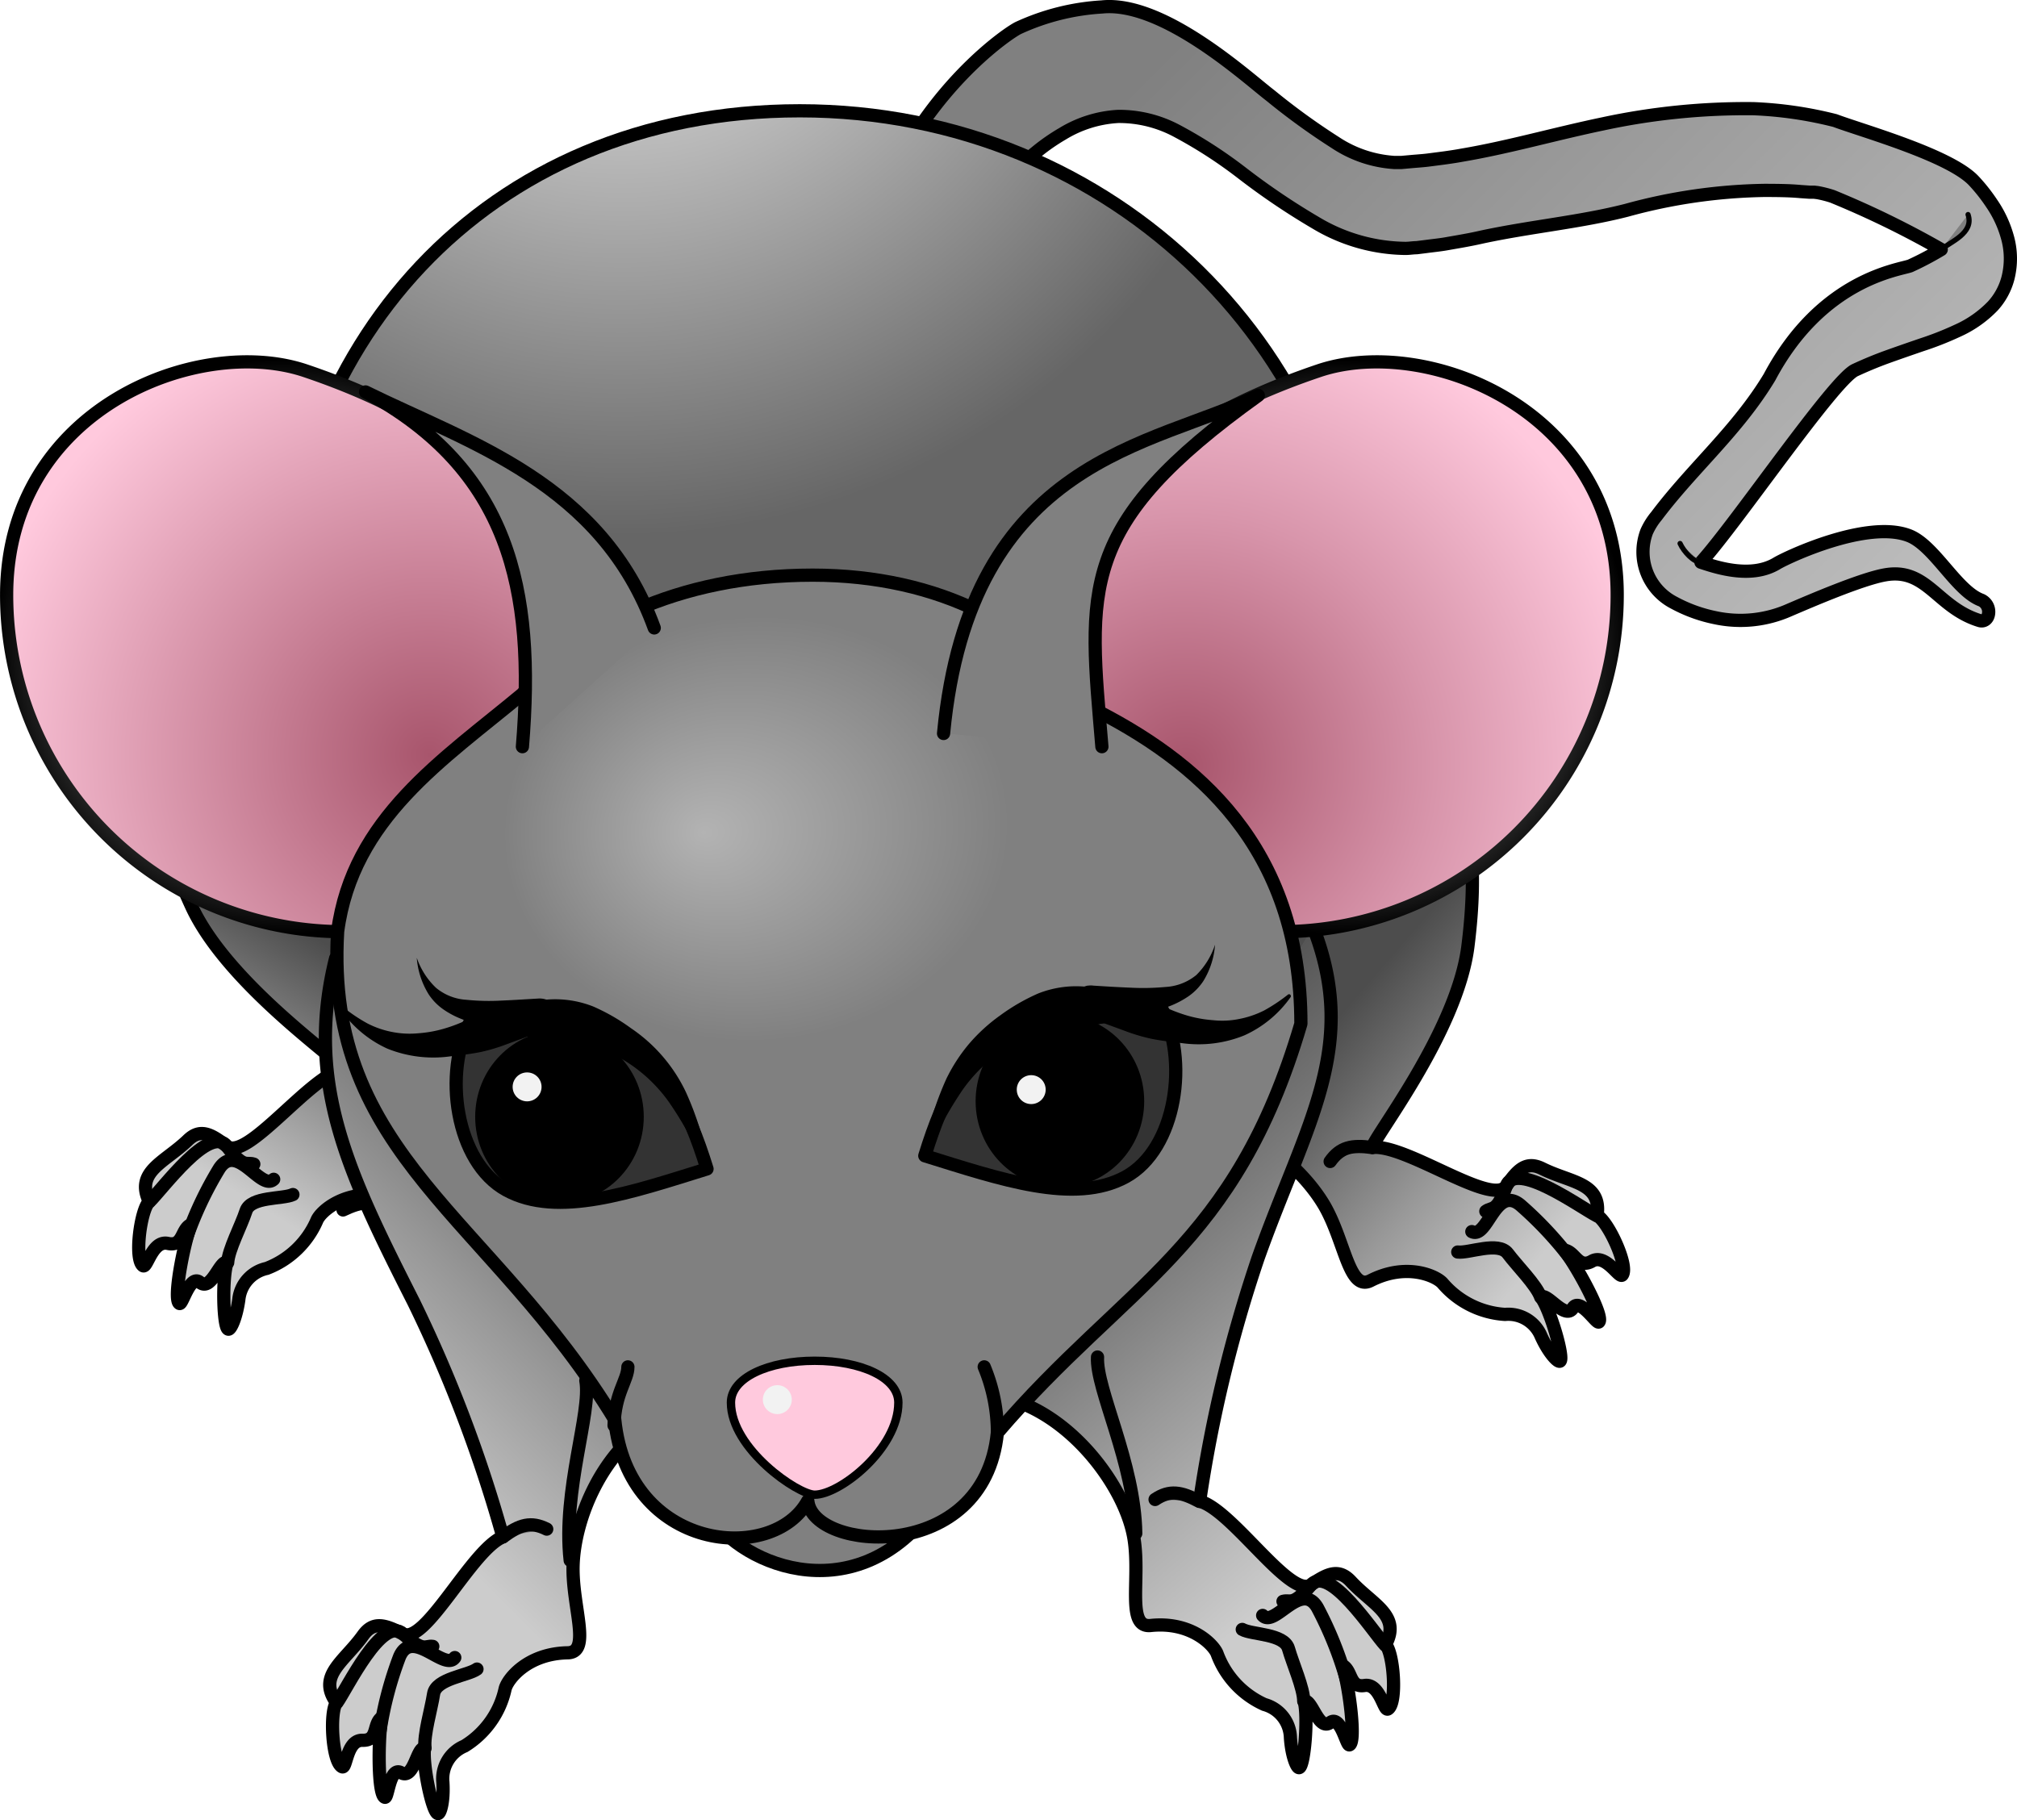 <svg xmlns="http://www.w3.org/2000/svg" xmlns:xlink="http://www.w3.org/1999/xlink" viewBox="0 0 257.95 232.8"><defs><style>.cls-1,.cls-12,.cls-13,.cls-14,.cls-2,.cls-3,.cls-4,.cls-5,.cls-6,.cls-7,.cls-8,.cls-9{stroke:#000;stroke-linecap:round;stroke-linejoin:round;}.cls-1,.cls-10,.cls-11,.cls-12,.cls-14,.cls-3,.cls-4,.cls-5,.cls-6,.cls-7,.cls-8,.cls-9{stroke-width:1.69px;}.cls-1{fill:url(#linear-gradient);}.cls-2,.cls-5{fill:gray;}.cls-2{stroke-width:0.66px;}.cls-3{fill:url(#linear-gradient-2);}.cls-4{fill:none;}.cls-6{fill:url(#linear-gradient-3);}.cls-7{fill:url(#radial-gradient);}.cls-8{fill:url(#linear-gradient-4);}.cls-9{fill:url(#linear-gradient-5);}.cls-10,.cls-11{stroke-miterlimit:10;}.cls-10{fill:url(#radial-gradient-2);stroke:url(#radial-gradient-3);}.cls-11{fill:url(#radial-gradient-4);stroke:url(#radial-gradient-5);}.cls-12{fill:url(#radial-gradient-6);}.cls-13{fill:#ffc9dd;stroke-width:1.07px;}.cls-14{fill:#333;}.cls-15{fill:#f2f2f2;}</style><linearGradient id="linear-gradient" x1="142.49" y1="-572.66" x2="247.82" y2="-677.99" gradientTransform="matrix(1, 0, 0, -1, 0, -559.32)" gradientUnits="userSpaceOnUse"><stop offset="0" stop-color="gray"/><stop offset="0.31" stop-color="#999"/><stop offset="1" stop-color="#ccc"/></linearGradient><linearGradient id="linear-gradient-2" x1="36.28" y1="-676.71" x2="18.93" y2="-704.84" gradientTransform="matrix(1, 0, 0, -1, 0, -559.32)" gradientUnits="userSpaceOnUse"><stop offset="0" stop-color="#4d4d4d"/><stop offset="0.57" stop-color="#989898"/><stop offset="1" stop-color="#ccc"/></linearGradient><linearGradient id="linear-gradient-3" x1="175.62" y1="-684.19" x2="205.62" y2="-710.19" xlink:href="#linear-gradient-2"/><radialGradient id="radial-gradient" cx="79.57" cy="-18.65" r="164.47" gradientUnits="userSpaceOnUse"><stop offset="0.16" stop-color="#ccc"/><stop offset="0.53" stop-color="#666"/></radialGradient><linearGradient id="linear-gradient-4" x1="83.89" y1="-702.18" x2="42.95" y2="-743.13" xlink:href="#linear-gradient-2"/><linearGradient id="linear-gradient-5" x1="137.23" y1="-699.57" x2="179.9" y2="-748.91" xlink:href="#linear-gradient-2"/><radialGradient id="radial-gradient-2" cx="151.59" cy="-657.22" r="60.4" gradientTransform="matrix(1, 0, 0, -1, 0, -559.32)" gradientUnits="userSpaceOnUse"><stop offset="0" stop-color="#a8556c"/><stop offset="0.53" stop-color="#d895ab"/><stop offset="1" stop-color="#ffc9dd"/></radialGradient><radialGradient id="radial-gradient-3" cx="171.53" cy="-642.04" r="36.72" gradientTransform="matrix(1, 0, 0, -1, 0, -559.32)" gradientUnits="userSpaceOnUse"><stop offset="0" stop-color="#fff"/><stop offset="1"/></radialGradient><radialGradient id="radial-gradient-4" cx="54.92" cy="-655.89" r="59.08" gradientTransform="matrix(1, 0, 0, -1, 0, -559.32)" gradientUnits="userSpaceOnUse"><stop offset="0" stop-color="#a8556c"/><stop offset="1" stop-color="#ffc9dd"/></radialGradient><radialGradient id="radial-gradient-5" cx="36.16" cy="-642.04" r="36.73" xlink:href="#radial-gradient-3"/><radialGradient id="radial-gradient-6" cx="101.62" cy="106.39" fx="89.219" r="58.77" gradientTransform="matrix(1, -0.07, 0.06, 0.84, -5.66, 23.36)" gradientUnits="userSpaceOnUse"><stop offset="0" stop-color="#b3b3b3"/><stop offset="0.55" stop-color="gray"/></radialGradient></defs><title>mouse</title><g id="Layer_2" data-name="Layer 2"><g id="Layer_3" data-name="Layer 3"><g id="Layer_1-2" data-name="Layer 1-2"><path class="cls-1" d="M248.26,31.91a118.41,118.41,0,0,0-13.91-6.79,14,14,0,0,0-1.93-.49l-.42-.05h-.58l-1.14-.08c-1.52-.14-3-.14-4.53-.15A70.45,70.45,0,0,0,208,26.9c-5.87,1.5-12.2,2.07-18.46,3.41-1.56.36-3.15.62-4.75.9-.79.13-1.61.21-2.42.32l-1.21.15c-.44,0-.94.09-1.42.09a22.74,22.74,0,0,1-11.42-3.24,90.2,90.2,0,0,1-9.52-6.43,59.09,59.09,0,0,0-8.28-5.35A15.66,15.66,0,0,0,143,14.89a15.21,15.21,0,0,0-7.1,2.21,25.49,25.49,0,0,0-3.38,2.35,33,33,0,0,0-3.14,2.88,32.16,32.16,0,0,0-5,7.19c-2.94,5.49-5.12,12.42-8,19.42a79.22,79.22,0,0,1-11,19.73h0c-2.19,2.76-6,2.33-8.58-.94S94,59.57,96.14,56.81l.13-.16A64.77,64.77,0,0,0,106,40.45c2.8-6.2,5.37-13.21,9.11-20.08C120.8,9.92,128.62,4.42,130.2,3.59A29.73,29.73,0,0,1,140.92.89C148.8.08,159.56,10,162.5,12.24a86.74,86.74,0,0,0,8.28,6,15.39,15.39,0,0,0,7.53,2.54h.92l1.11-.1c.74-.07,1.47-.11,2.22-.2,1.47-.19,3-.37,4.44-.64,5.91-1,11.81-2.71,18-4a87,87,0,0,1,19.24-1.94,50.49,50.49,0,0,1,10.44,1.52c3.48,1.31,14.7,4.43,17.76,7.72A22.19,22.19,0,0,1,254.7,26a14.39,14.39,0,0,1,2,4.25,10.09,10.09,0,0,1,.08,5.37,8.46,8.46,0,0,1-1.92,3.51,14.5,14.5,0,0,1-4.59,3.2,39.91,39.91,0,0,1-4.54,1.78c-1.51.52-2.9,1-4.32,1.51s-2.81,1.09-4.17,1.72C234.5,48.61,222,67,217.53,71.91c1.84.6,6.36,2.17,9.7.15,1.36-.82,11.58-5.62,16.91-3.55,3.25,1.26,6.09,7.1,9.25,8.25a1.65,1.65,0,0,1,.93,1.68c-.07.7-.58,1.11-1.16.93-5.45-1.68-6.72-6.79-12.07-5.85-3,.52-9.47,3.31-12.21,4.48a15.37,15.37,0,0,1-9.53,1,18.92,18.92,0,0,1-5.24-1.9,7.31,7.31,0,0,1-3.52-9.1,8.49,8.49,0,0,1,1.25-2c4.63-6.16,10.33-10.91,14.46-17.76C233,35.63,242.9,34.53,244.3,34A39.26,39.26,0,0,0,248.26,31.91Z"/><path class="cls-2" d="M248.26,31.91c1.08-.95,4.25-2.07,3.43-4.47"/><path class="cls-2" d="M214.86,69.51c.49,1.07,1.76,2.43,2.67,2.4"/><path class="cls-3" d="M36.41,60.11C18,85.15,15.81,97,24.47,115.86c4.66,10.16,19.34,20,19.38,20.89-4.23.88-12.3,11.84-14.86,9.84-2.08-1.63-3.43-2.28-5-.73-3,2.85-6.72,4-4.9,7.81-1.12,1.07-1.94,7.37-.8,8.21.51.37,1.18-3.29,3.18-2.85s1.66-1.8,2.94-2.41c-1,2.83-2.28,9.61-1.46,10.09.37.23,1.34-3.77,2.62-2.7,1.46,1.21,2.55-2.89,3.48-2.55-.67,1.88-.51,8.37.15,8.54.29.07,1-1.39,1.34-3.77a4.55,4.55,0,0,1,3.56-4,11.42,11.42,0,0,0,6.45-6.2c.52-1.15,3.62-3.92,8.68-3.07,3,.51,1.64-5.7,2.73-10.82,1.25-5.84,6.34-13.82,14-16.47"/><path class="cls-4" d="M19.1,153.71c1.61-1.55,7.77-10,9.93-7.09s2.5,1.94,3.43,2.27"/><path class="cls-4" d="M35,150.83c-1.62,1.56-4.66-4.82-6.95-1.39a46.33,46.33,0,0,0-4.27,9.1"/><path class="cls-4" d="M37.46,152.78c-1.27.61-5.39.22-6,2.1s-2.25,4.94-2.34,6.6"/><path class="cls-5" d="M49.55,154.82c-1.77-1.35-3.27-1.22-5.68-.07"/><path class="cls-5" d="M58,137.06c0,4.13-5.53,13.22-6.19,22.25"/><path class="cls-6" d="M159.58,71.43c25.09,18.35,30.74,28.94,28.15,49.59-1.39,11.09-12.43,24.92-12.2,25.74,4.31-.44,15.28,7.6,17.11,4.92,1.5-2.17,2.59-3.21,4.61-2.21,3.69,1.83,7.6,1.77,7,6,1.39.69,4.06,6.45,3.22,7.59-.37.52-2.11-2.77-3.88-1.76s-2.14-1.22-3.53-1.41c1.81,2.39,5.06,8.48,4.42,9.18-.28.33-2.41-3.19-3.32-1.78-1,1.59-3.29-2-4.09-1.39,1.2,1.59,3,7.83,2.43,8.19-.26.16-1.41-1-2.41-3.19a4.53,4.53,0,0,0-4.61-2.79,11.44,11.44,0,0,1-8-4c-.84-.94-4.63-2.65-9.2-.32-2.75,1.4-3.26-4.94-5.85-9.5-3-5.19-10.21-11.27-18.27-11.51"/><path class="cls-4" d="M204.23,155.5c-2-1-10.42-7.18-11.61-3.78s-1.8,2.6-2.6,3.2"/><path class="cls-4" d="M188.23,157.52c2,1,3-6,6.19-3.41a46.43,46.43,0,0,1,6.83,7.39"/><path class="cls-4" d="M186.43,160.13c1.4.19,5.2-1.41,6.4.19s3.63,4,4.21,5.59"/><path class="cls-5" d="M170.11,148.55c1.3-1.83,2.76-2.15,5.4-1.78"/><path class="cls-7" d="M174,84.1c0,38.61-37.81,83.14-71.73,83C78.45,167,35.55,121.41,35.55,82.84S62,14.17,102.28,14.17,174,45.48,174,84.1Z"/><path class="cls-8" d="M42.92,122.57c-4,16,1.74,27.69,10,44a176.19,176.19,0,0,1,11.39,30c-4,1.64-9.92,13.89-12.8,12.4-2.34-1.22-3.79-1.62-5.09.2-2.4,3.36-5.88,5.15-3.39,8.58-.9,1.26-.55,7.6.73,8.22.57.27.55-3.45,2.6-3.39s1.3-2.07,2.44-2.9c-.46,3-.47,9.86.42,10.19.41.15.62-4,2.08-3.14,1.65.92,2-3.31,3-3.15-.31,2,1,8.32,1.72,8.37.29,0,.77-1.56.62-4a4.53,4.53,0,0,1,2.76-4.63A11.43,11.43,0,0,0,64.6,216c.3-1.23,2.84-4.52,8-4.61,3.08-.06.55-5.9.69-11.14.16-6,3.7-14.75,10.7-18.75"/><path class="cls-4" d="M43.1,217.76c1.29-1.82,5.79-11.23,8.45-8.79s2.82,1.45,3.8,1.6"/><path class="cls-4" d="M58.16,212c-1.29,1.82-5.46-3.89-7.07-.09a46.14,46.14,0,0,0-2.53,9.73"/><path class="cls-4" d="M61,213.47c-1.14.84-5.25,1.21-5.55,3.18s-1.3,5.27-1.09,6.92"/><path class="cls-5" d="M69.92,195.57c-2-1-3.44-.6-5.6,1"/><path class="cls-5" d="M74.92,176.57c.75,4.06-3,14-2,23"/><path class="cls-9" d="M130.92,179.57c7.45,3.09,13.22,11.43,14.12,17.33.8,5.18-1,11.3,2.1,11,5.11-.55,8,2.39,8.5,3.57A11.45,11.45,0,0,0,161.7,218a4.52,4.52,0,0,1,3.33,4.24c.16,2.39.83,3.89,1.11,3.84.67-.13,1.2-6.6.64-8.52,1-.28,1.83,3.87,3.34,2.75,1.34-1,2.08,3.05,2.47,2.85.83-.43,0-7.28-.89-10.16,1.25.68.84,2.88,2.81,2.57s2.47,3.38,3,3c1.19-.77.74-7.1-.31-8.24,2-3.72-1.64-5.06-4.44-8.08-1.53-1.64-2.92-1.06-5.09.44-2.66,1.84-10.08-9.57-14.25-10.69a176.71,176.71,0,0,1,7.5-31.17c6.14-17.22,13-26.92,7-42.29"/><path class="cls-4" d="M177.14,210.4c-1.52-1.64-7.17-10.41-9.5-7.66s-2.61,1.8-3.56,2.07"/><path class="cls-4" d="M161.48,206.61c1.5,1.64,4.92-4.55,7-1a47,47,0,0,1,3.74,9.33"/><path class="cls-4" d="M158.87,208.4c1.24.69,5.36.53,5.91,2.46s1.95,5.06,1.95,6.72"/><path class="cls-5" d="M147.72,191.78c1.86-1.25,3.34-1,5.67.25"/><path class="cls-5" d="M140.36,173.56c-.22,4.12,4.75,13.51,4.89,22.56"/><path class="cls-10" d="M140,96.88c11.13,3.72,20.05,12.63,23.75,22.28a43.07,43.07,0,0,0,43.07-43.07c0-23.79-24.44-33.27-38.11-28.69C145.84,55.1,128.17,70.15,140,96.88Z"/><path class="cls-11" d="M67.67,96.88c-11.12,3.72-20.05,12.63-23.76,22.28A43.06,43.06,0,0,1,.85,76.09h0C.85,52.3,25.29,42.82,39,47.4,61.87,55.1,79.56,70.15,67.67,96.88Z"/><path class="cls-5" d="M90.42,193.07c3.38,6.75,18.57,13.5,28.7,0"/><path class="cls-12" d="M166.37,130.94c-8.44,28.69-22.45,33.17-38.82,52.32-1.69,16.87-23.63,15.19-24.24,8.69-4.44,8.18-23,6.5-24.69-10.38-15.75-25.9-37.14-33.75-35.44-62.44,1.92-14.48,13.49-21.94,23.63-30.38,6.75-8.44,19.79-15.19,37.11-15.19,16.27,0,28.7,6.75,35.45,16.88C152.87,97.19,166.37,108.16,166.37,130.94Z"/><path class="cls-13" d="M114.89,179.39c0,5.92-7.5,11.78-10.7,11.78-2.14,0-10.71-5.86-10.71-11.78,0-3.21,4.8-5.35,10.71-5.35S114.89,176.18,114.89,179.39Z"/><path class="cls-4" d="M125.87,174.82a22,22,0,0,1,1.69,8.44"/><path class="cls-14" d="M90.42,149.5c-9.66,3-19.12,6.29-25.66,2.71s-8.14-15.14-4.55-21.68c7.53.28,11.86-1.49,18.41,2.1S87.92,141.45,90.42,149.5Z"/><ellipse cx="71.55" cy="142.84" rx="10.78" ry="11.05"/><circle class="cls-15" cx="67.41" cy="139.01" r="1.85"/><circle class="cls-15" cx="99.41" cy="179.01" r="1.85"/><path class="cls-5" d="M120.67,93.81c3.38-35.44,27-36.69,40.25-43.24-23.28,16.68-21.69,24.68-20,44.93"/><path d="M53.3,122.5a9.64,9.64,0,0,0,2.46,3.84,6.69,6.69,0,0,0,3.88,1.53,28.47,28.47,0,0,0,4.52.1c1.54-.06,3.13-.17,4.71-.26h0a2.55,2.55,0,0,1,.3,5.1h0a2.43,2.43,0,0,1-.66,0c-1.57-.33-3.13-.65-4.73-1A31.41,31.41,0,0,1,59,130.32a11,11,0,0,1-2.34-1.25,7.08,7.08,0,0,1-1.84-1.9A10.33,10.33,0,0,1,53.3,122.5Z"/><path d="M44,128.9a20.87,20.87,0,0,0,3,2,11.8,11.8,0,0,0,3.22,1.1,11.48,11.48,0,0,0,3.31.15,15.57,15.57,0,0,0,3.3-.6,20.08,20.08,0,0,0,3.22-1.26,17.54,17.54,0,0,1,1.75-.67,12.14,12.14,0,0,1,1.92-.42,12.38,12.38,0,0,1,7.83,1.35.26.26,0,0,1,.09.35.23.23,0,0,1-.12.1A35.36,35.36,0,0,1,68,132.38l-3.24,1.19a22.68,22.68,0,0,1-3.38,1c-1.27.25-2.59.4-3.9.55a15.74,15.74,0,0,1-7.94-1,14.56,14.56,0,0,1-5.9-4.9.24.24,0,0,1,.06-.32.24.24,0,0,1,.26,0Z"/><path d="M60.21,130.27a47.54,47.54,0,0,1,4.91-1.58,26.63,26.63,0,0,1,5.16-.87,13.32,13.32,0,0,1,5.59.91,25.44,25.44,0,0,1,4.83,2.78,20.39,20.39,0,0,1,7,8.13,39.48,39.48,0,0,1,3,9.79l-.48.15a45.39,45.39,0,0,0-4.68-8.64,19.43,19.43,0,0,0-6.92-6,14.71,14.71,0,0,0-4.2-1.44c-1.4-.27-2.76-.44-4.26-.64-3-.4-6.63-.54-9.93-2.1Z"/><path class="cls-14" d="M118.27,147.82c9.67,3,19.13,6.28,25.68,2.7s8.13-15.14,4.53-21.68c-7.53.28-11.86-1.48-18.41,2.1S120.77,139.76,118.27,147.82Z"/><ellipse cx="135.55" cy="140.84" rx="10.78" ry="11.05"/><circle class="cls-15" cx="131.88" cy="139.36" r="1.85"/><path d="M155.39,120.82a10.29,10.29,0,0,1-1.5,4.66,7.3,7.3,0,0,1-1.85,1.91,11.74,11.74,0,0,1-2.32,1.24,31.81,31.81,0,0,1-4.82,1.43c-1.59.37-3.16.68-4.73,1a2.55,2.55,0,0,1-1.09-5l.09,0a2.43,2.43,0,0,1,.66,0h0c1.59.1,3.17.2,4.72.26a31,31,0,0,0,4.52-.09A6.79,6.79,0,0,0,153,124.7,9.7,9.7,0,0,0,155.39,120.82Z"/><path d="M165.06,127.52a14.55,14.55,0,0,1-5.92,4.9,15.49,15.49,0,0,1-7.94,1c-1.31-.15-2.63-.3-3.89-.55a23.16,23.16,0,0,1-3.39-1l-3.22-1.18c-1.11-.42-2.29-.81-3.54-1.39a.24.24,0,0,1-.15-.3.25.25,0,0,1,.11-.12,12.3,12.3,0,0,1,7.83-1.34,12.65,12.65,0,0,1,1.92.42c.59.19,1.17.42,1.75.67a20.29,20.29,0,0,0,3.22,1.26,16,16,0,0,0,3.3.59,10.82,10.82,0,0,0,3.31-.15,12.13,12.13,0,0,0,3.25-1.11,22,22,0,0,0,3-2h0a.23.23,0,0,1,.31,0A.26.26,0,0,1,165.06,127.52Z"/><path d="M148.5,129.09c-3.3,1.56-7,1.7-9.94,2.11-1.5.2-2.85.37-4.25.63a14.71,14.71,0,0,0-4.2,1.44,19.61,19.61,0,0,0-6.92,6,46.86,46.86,0,0,0-4.68,8.64l-.48-.15a40.62,40.62,0,0,1,3-9.79,21.62,21.62,0,0,1,2.92-4.49,22.31,22.31,0,0,1,4-3.64,25.44,25.44,0,0,1,4.83-2.78,13.2,13.2,0,0,1,5.59-.9,25.54,25.54,0,0,1,5.15.86,43.92,43.92,0,0,1,4.91,1.59Z"/><path class="cls-5" d="M83.67,80.31C76.92,61.75,60.05,56.69,46.75,50.13,65.12,60.06,68.49,75.25,66.81,95.5"/><path class="cls-4" d="M78.53,182.31c.09-4.11,1.77-5.8,1.77-7.49"/></g></g></g></svg>